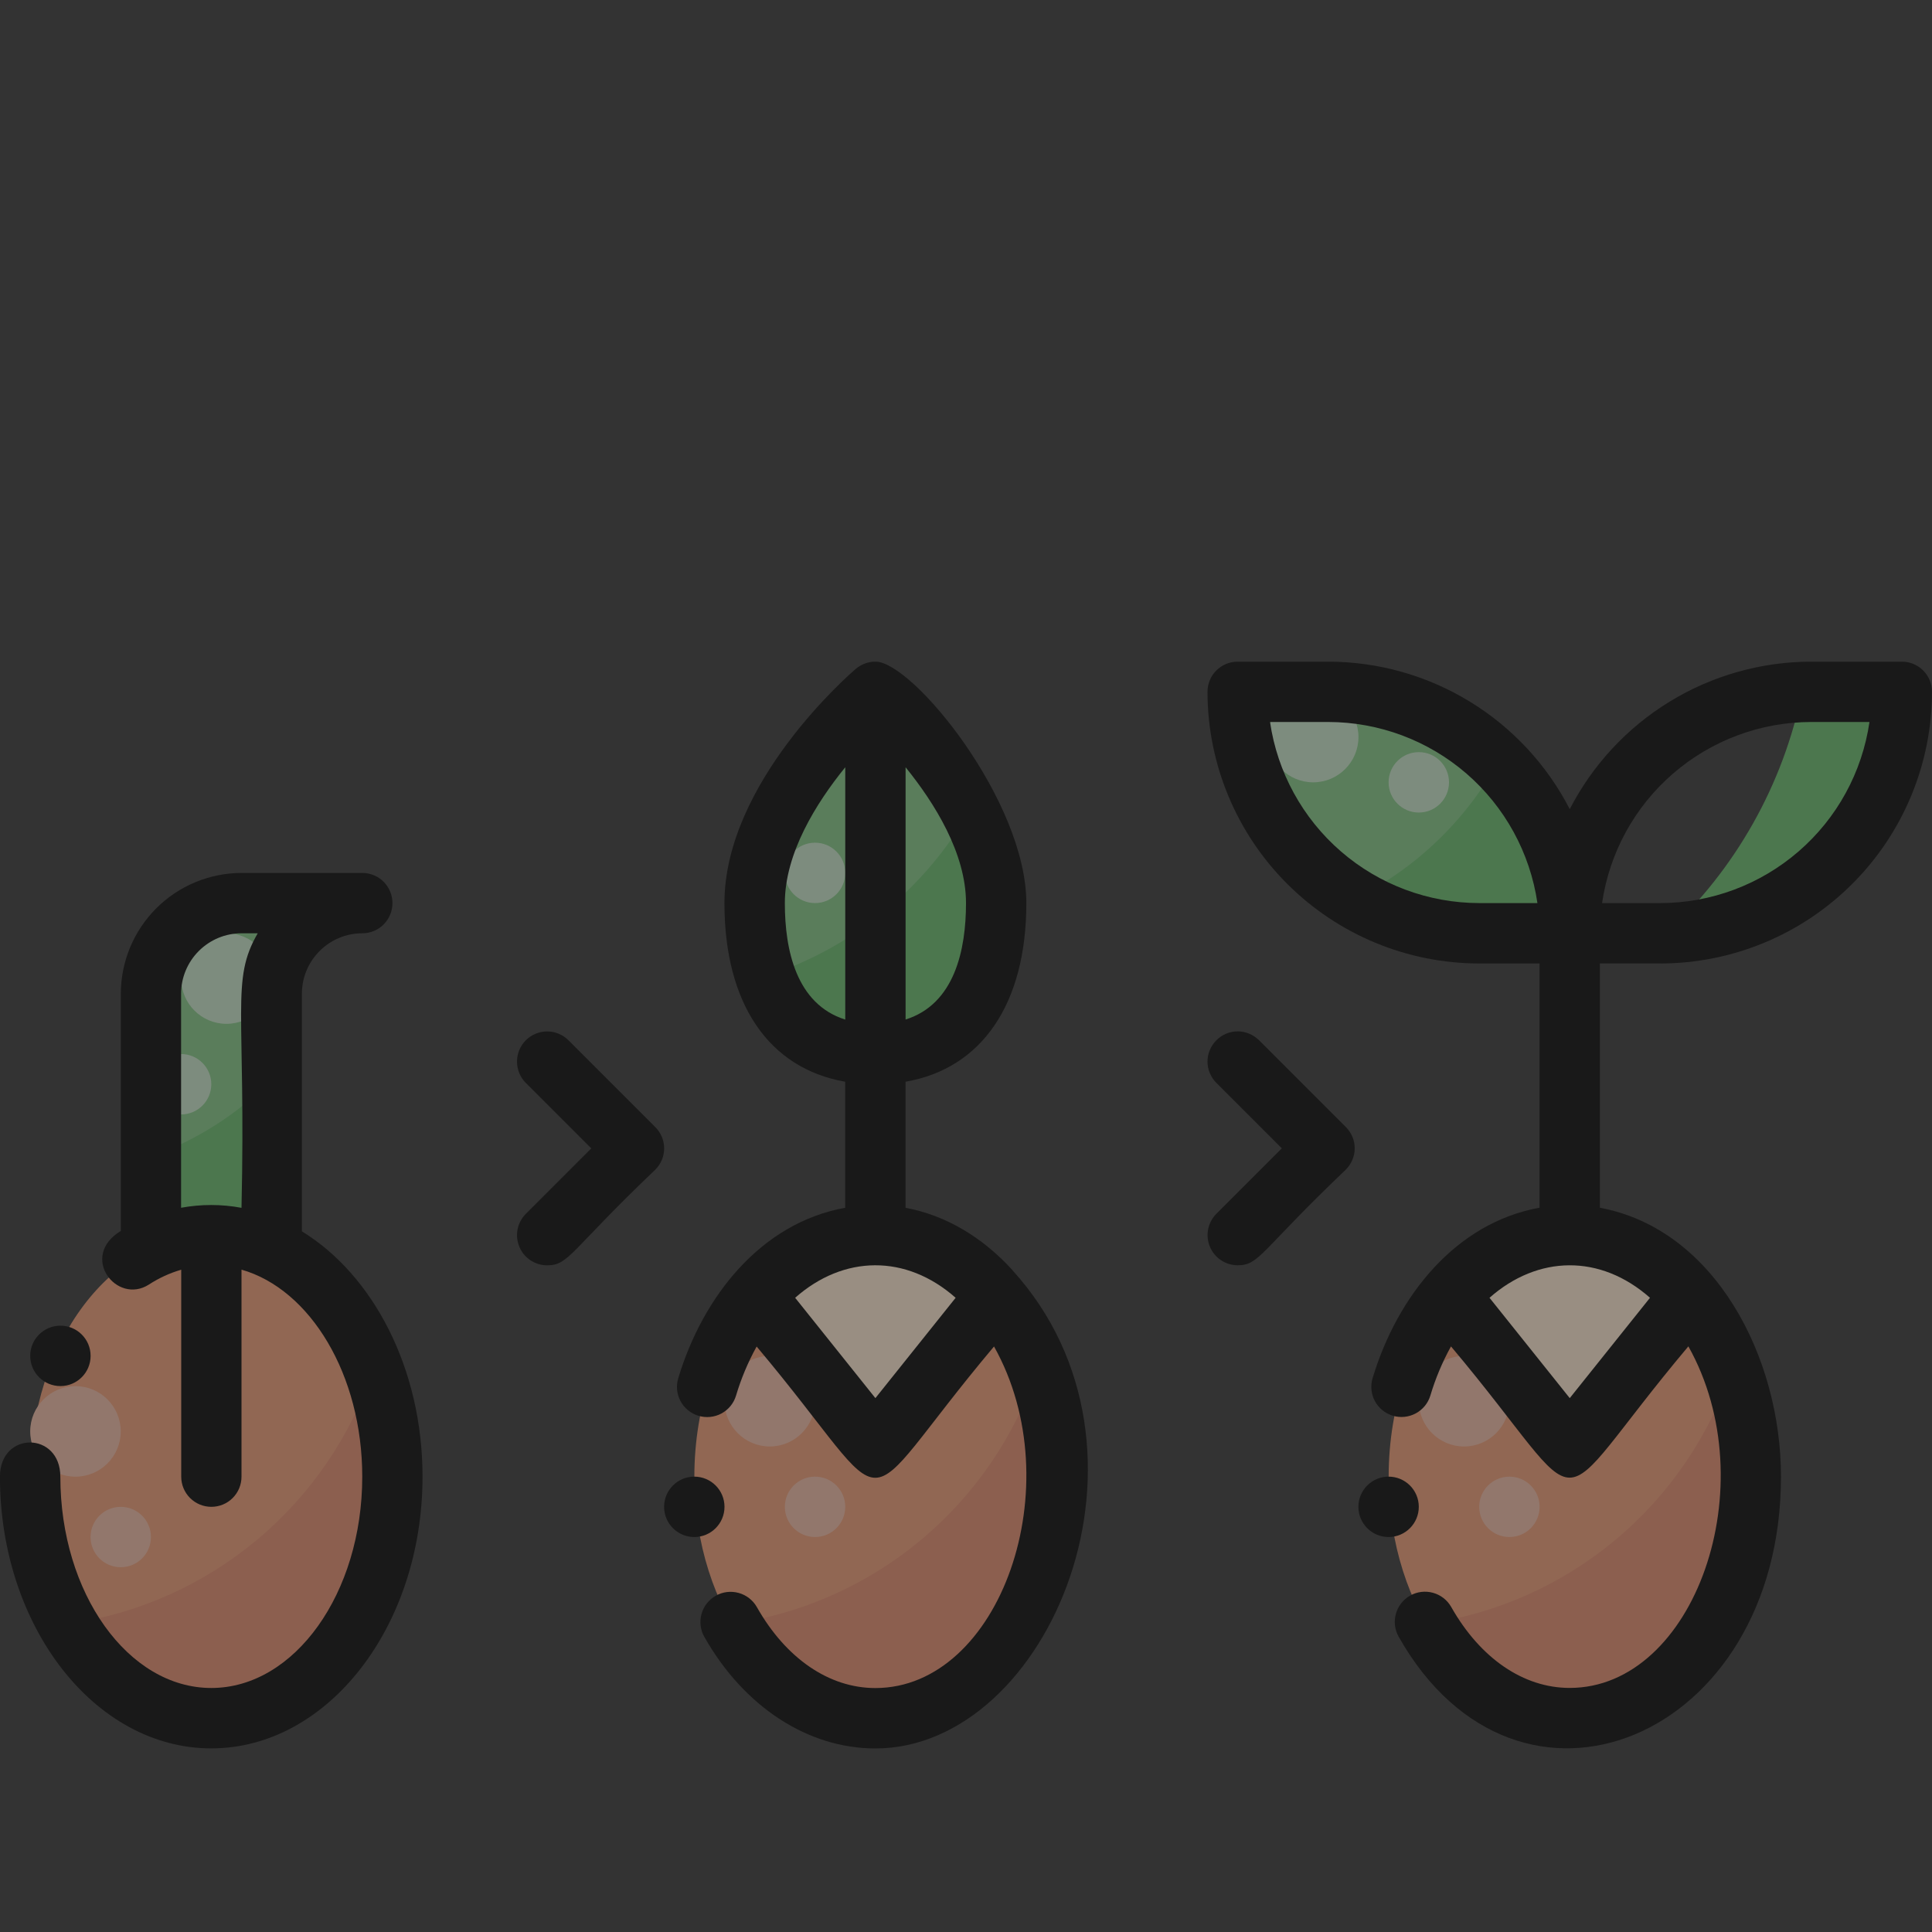 <svg width="30" height="30" xmlns="http://www.w3.org/2000/svg">

 <rect width="100%" height="100%" fill="#333333" stroke="none"/>

 <g>
  <title>background</title>
  <rect fill="none" id="canvas_background" height="602" width="802" y="-1" x="-1"/>
 </g>
 <g>
  <title>Layer 1</title>
  <g id="svg_1" opacity="0.5">
   <path id="svg_2" fill="#81C784" d="m3.75,14.023c-0.373,0 -0.731,0.148 -0.994,0.412c-0.264,0.264 -0.412,0.621 -0.412,0.994l0,4.219l1.875,0l0,-4.219c0,-0.373 0.148,-0.731 0.412,-0.994c0.264,-0.264 0.621,-0.412 0.994,-0.412l-1.875,0z"/>
   <path id="svg_3" fill="#66BB6A" d="m2.344,19.648l1.875,0l0,-2.887c-0.525,0.537 -1.167,0.947 -1.875,1.198l0,1.688z"/>
   <path id="svg_4" fill="#F09B73" d="m3.281,26.68c1.553,0 2.812,-1.679 2.812,-3.75c0,-2.071 -1.259,-3.75 -2.812,-3.75c-1.553,0 -2.812,1.679 -2.812,3.75c0,2.071 1.259,3.75 2.812,3.75z"/>
   <path id="svg_5" fill="#F09B73" d="m13.594,22.461l-1.867,-2.334c-0.58,0.687 -0.945,1.688 -0.945,2.803c0,2.071 1.259,3.75 2.813,3.75c1.553,0 2.812,-1.679 2.812,-3.75c0,-1.115 -0.365,-2.116 -0.945,-2.803l-1.867,2.334z"/>
   <path id="svg_6" fill="#F09B73" d="m24.375,22.461l-1.867,-2.334c-0.58,0.687 -0.945,1.688 -0.945,2.803c0,2.071 1.259,3.75 2.812,3.75c1.553,0 2.812,-1.679 2.812,-3.75c0,-1.115 -0.365,-2.116 -0.945,-2.803l-1.867,2.334z"/>
   <path id="svg_7" fill="#81C784" d="m15.469,14.023c0,1.683 -0.84,2.344 -1.875,2.344c-1.036,0 -1.875,-0.661 -1.875,-2.344c0,-1.683 1.875,-3.281 1.875,-3.281c0,0 1.875,1.599 1.875,3.281z"/>
   <path id="svg_8" fill="#81C784" d="m19.219,10.742l1.406,0c0.995,0 1.948,0.395 2.652,1.098c0.703,0.703 1.098,1.657 1.098,2.652l-1.406,0c-0.995,0 -1.948,-0.395 -2.652,-1.098c-0.703,-0.703 -1.098,-1.657 -1.098,-2.652z"/>
   <path id="svg_9" fill="#FFEAD2" d="m15.461,20.127c-0.497,-0.589 -1.151,-0.947 -1.867,-0.947c-0.717,0 -1.371,0.358 -1.867,0.947l1.867,2.334l1.867,-2.334z"/>
   <path id="svg_10" fill="#FFEAD2" d="m26.242,20.127c-0.497,-0.589 -1.151,-0.947 -1.867,-0.947c-0.717,0 -1.371,0.358 -1.867,0.947l1.867,2.334l1.867,-2.334z"/>
   <path id="svg_11" fill="#66BB6A" d="m15.063,12.572c-0.697,1.23 -1.83,2.154 -3.176,2.589c0.295,0.851 0.948,1.206 1.707,1.206c1.036,0 1.875,-0.661 1.875,-2.344c0,-0.505 -0.169,-1.002 -0.406,-1.451z"/>
   <path id="svg_12" fill="#E58B6C" d="m5.798,21.256c-0.344,1.036 -0.97,1.956 -1.809,2.656c-0.838,0.7 -1.855,1.152 -2.936,1.305c0.514,0.889 1.321,1.463 2.228,1.463c1.553,0 2.812,-1.679 2.812,-3.75c0.002,-0.571 -0.098,-1.138 -0.296,-1.674z"/>
   <path id="svg_13" fill="#F2BBA5" d="m1.875,24.336c0.259,0 0.469,-0.21 0.469,-0.469c0,-0.259 -0.21,-0.469 -0.469,-0.469c-0.259,0 -0.469,0.21 -0.469,0.469c0,0.259 0.21,0.469 0.469,0.469z"/>
   <path id="svg_14" fill="#C8E6C9" d="m3.516,15.898c0.388,0 0.703,-0.315 0.703,-0.703c0,-0.388 -0.315,-0.703 -0.703,-0.703c-0.388,0 -0.703,0.315 -0.703,0.703c0,0.388 0.315,0.703 0.703,0.703z"/>
   <path id="svg_15" fill="#C8E6C9" d="m20.391,12.148c0.388,0 0.703,-0.315 0.703,-0.703c0,-0.388 -0.315,-0.703 -0.703,-0.703c-0.388,0 -0.703,0.315 -0.703,0.703c0,0.388 0.315,0.703 0.703,0.703z"/>
   <path id="svg_16" fill="#C8E6C9" d="m2.812,17.305c0.259,0 0.469,-0.21 0.469,-0.469c0,-0.259 -0.21,-0.469 -0.469,-0.469c-0.259,0 -0.469,0.21 -0.469,0.469c0,0.259 0.21,0.469 0.469,0.469z"/>
   <path id="svg_17" fill="#C8E6C9" d="m22.031,12.617c0.259,0 0.469,-0.21 0.469,-0.469c0,-0.259 -0.21,-0.469 -0.469,-0.469c-0.259,0 -0.469,0.21 -0.469,0.469c0,0.259 0.21,0.469 0.469,0.469z"/>
   <path id="svg_18" fill="#C8E6C9" d="m12.656,14.023c0.259,0 0.469,-0.21 0.469,-0.469c0,-0.259 -0.21,-0.469 -0.469,-0.469c-0.259,0 -0.469,0.21 -0.469,0.469c0,0.259 0.21,0.469 0.469,0.469z"/>
   <path id="svg_19" fill="#E58B6C" d="m16.11,21.257c-0.344,1.036 -0.97,1.956 -1.809,2.655c-0.838,0.7 -1.855,1.151 -2.936,1.304c0.514,0.889 1.321,1.463 2.228,1.463c1.553,0 2.812,-1.679 2.812,-3.75c0.002,-0.571 -0.098,-1.137 -0.296,-1.673z"/>
   <path id="svg_20" fill="#F2BBA5" d="m11.953,22.461c0.388,0 0.703,-0.315 0.703,-0.703c0,-0.388 -0.315,-0.703 -0.703,-0.703c-0.388,0 -0.703,0.315 -0.703,0.703c0,0.388 0.315,0.703 0.703,0.703z"/>
   <path id="svg_21" fill="#F2BBA5" d="m1.172,22.93c0.388,0 0.703,-0.315 0.703,-0.703c0,-0.388 -0.315,-0.703 -0.703,-0.703c-0.388,0 -0.703,0.315 -0.703,0.703c0,0.388 0.315,0.703 0.703,0.703z"/>
   <path id="svg_22" fill="#F2BBA5" d="m12.656,23.867c0.259,0 0.469,-0.21 0.469,-0.469c0,-0.259 -0.21,-0.469 -0.469,-0.469c-0.259,0 -0.469,0.21 -0.469,0.469c0,0.259 0.21,0.469 0.469,0.469z"/>
   <path id="svg_23" fill="#E58B6C" d="m26.891,21.257c-0.344,1.036 -0.97,1.956 -1.808,2.655c-0.838,0.7 -1.855,1.151 -2.936,1.304c0.514,0.889 1.321,1.463 2.228,1.463c1.553,0 2.812,-1.679 2.812,-3.75c0.002,-0.571 -0.098,-1.137 -0.296,-1.673z"/>
   <path id="svg_24" fill="#F2BBA5" d="m22.734,22.461c0.388,0 0.703,-0.315 0.703,-0.703c0,-0.388 -0.315,-0.703 -0.703,-0.703c-0.388,0 -0.703,0.315 -0.703,0.703c0,0.388 0.315,0.703 0.703,0.703z"/>
   <path id="svg_25" fill="#F2BBA5" d="m23.438,23.867c0.259,0 0.469,-0.21 0.469,-0.469c0,-0.259 -0.21,-0.469 -0.469,-0.469c-0.259,0 -0.469,0.21 -0.469,0.469c0,0.259 0.21,0.469 0.469,0.469z"/>
   <path id="svg_26" fill="#66BB6A" d="m23.264,11.828c-0.509,0.919 -1.285,1.662 -2.226,2.129c0.583,0.351 1.25,0.536 1.931,0.535l1.406,0c0.001,-0.495 -0.097,-0.986 -0.288,-1.444c-0.191,-0.457 -0.471,-0.872 -0.823,-1.22z"/>
   <path id="svg_27" fill="#66BB6A" d="m29.531,10.742l-1.406,0c-0.048,0 -0.095,0.002 -0.142,0.004c-0.294,1.438 -1.031,2.747 -2.107,3.744c0.978,-0.024 1.907,-0.43 2.59,-1.13c0.683,-0.7 1.065,-1.639 1.065,-2.618z"/>
   <path id="svg_28" fill="black" d="m4.688,19.119l0,-3.689c0,-0.249 0.099,-0.487 0.275,-0.663c0.176,-0.176 0.414,-0.275 0.663,-0.275c0.124,0 0.244,-0.049 0.331,-0.137c0.088,-0.088 0.137,-0.207 0.137,-0.332c0,-0.124 -0.049,-0.243 -0.137,-0.331c-0.088,-0.088 -0.207,-0.137 -0.331,-0.137l-1.875,0c-0.497,0.001 -0.974,0.198 -1.325,0.55c-0.352,0.352 -0.549,0.828 -0.55,1.325l0,3.684c-0.653,0.395 -0.064,1.155 0.437,0.832c0.155,-0.101 0.323,-0.178 0.501,-0.23l0,3.214c0,0.124 0.049,0.243 0.137,0.331c0.088,0.088 0.207,0.137 0.331,0.137c0.124,0 0.244,-0.049 0.331,-0.137c0.088,-0.088 0.137,-0.207 0.137,-0.331l0,-3.215c1.068,0.305 1.875,1.631 1.875,3.215c0,1.809 -1.051,3.281 -2.344,3.281c-1.292,0 -2.344,-1.472 -2.344,-3.281c0,-0.704 -0.938,-0.712 -0.938,0c0,2.326 1.472,4.219 3.281,4.219c1.809,0 3.281,-1.893 3.281,-4.219c0,-1.68 -0.768,-3.133 -1.875,-3.811zm-0.938,-0.364c-0.31,-0.058 -0.628,-0.058 -0.938,-0.001l0,-3.324c0,-0.249 0.099,-0.487 0.275,-0.663c0.176,-0.176 0.414,-0.275 0.663,-0.275l0.252,0c-0.424,0.731 -0.181,1.189 -0.252,4.263z"/>
   <path id="svg_29" fill="black" d="m15.722,19.723c-0.461,-0.507 -1.032,-0.852 -1.66,-0.968l0,-1.958c1.183,-0.205 1.875,-1.208 1.875,-2.773c0,-1.586 -1.762,-3.745 -2.34,-3.75c-0.113,-0.001 -0.222,0.039 -0.308,0.112c-0.083,0.071 -2.04,1.761 -2.04,3.638c0,1.565 0.692,2.568 1.875,2.773l0,1.957c-1.309,0.236 -2.21,1.378 -2.592,2.646c-0.018,0.059 -0.024,0.121 -0.018,0.182c0.006,0.061 0.024,0.121 0.053,0.175c0.029,0.054 0.069,0.102 0.116,0.141c0.048,0.039 0.102,0.068 0.162,0.086c0.059,0.018 0.121,0.024 0.182,0.018c0.061,-0.006 0.121,-0.024 0.175,-0.053c0.054,-0.029 0.102,-0.069 0.141,-0.116c0.039,-0.048 0.068,-0.102 0.086,-0.162c0.079,-0.265 0.186,-0.52 0.32,-0.762c2.284,2.716 1.399,2.719 3.686,-0.001c1.208,2.153 0.097,5.304 -1.843,5.304c-0.717,0 -1.387,-0.458 -1.839,-1.256c-0.061,-0.108 -0.163,-0.188 -0.283,-0.221c-0.12,-0.033 -0.248,-0.018 -0.356,0.044c-0.108,0.061 -0.188,0.163 -0.221,0.283c-0.033,0.12 -0.018,0.248 0.044,0.356c0.614,1.084 1.606,1.732 2.655,1.732c2.705,0 4.653,-4.651 2.129,-7.426zm-1.66,-7.809c0.453,0.56 0.938,1.338 0.938,2.109c0,0.725 -0.176,1.568 -0.938,1.808l0,-3.917zm-1.875,2.109c0,-0.772 0.484,-1.55 0.938,-2.109l0,3.918c-0.762,-0.24 -0.938,-1.083 -0.938,-1.808zm1.406,7.687l-1.246,-1.558c0.751,-0.664 1.72,-0.682 2.492,0l-1.246,1.558z"/>
   <path id="svg_30" fill="black" d="m25.781,14.961c1.119,-0.001 2.191,-0.446 2.982,-1.237c0.791,-0.791 1.236,-1.863 1.237,-2.982c0,-0.124 -0.049,-0.244 -0.137,-0.331c-0.088,-0.088 -0.207,-0.137 -0.332,-0.137l-1.406,0c-0.775,0.001 -1.535,0.215 -2.196,0.619c-0.661,0.404 -1.199,0.982 -1.554,1.671c-0.355,-0.689 -0.892,-1.267 -1.554,-1.671c-0.661,-0.404 -1.421,-0.618 -2.196,-0.619l-1.406,0c-0.124,0 -0.244,0.049 -0.332,0.137c-0.088,0.088 -0.137,0.207 -0.137,0.331c0.001,1.119 0.446,2.191 1.237,2.982c0.791,0.791 1.863,1.236 2.982,1.237l0.937,0l0,3.792c-1.3,0.235 -2.206,1.366 -2.592,2.646c-0.018,0.059 -0.024,0.121 -0.018,0.182c0.006,0.061 0.024,0.121 0.053,0.175c0.029,0.054 0.069,0.102 0.116,0.141c0.048,0.039 0.102,0.068 0.162,0.086c0.119,0.036 0.247,0.023 0.357,-0.036c0.054,-0.029 0.102,-0.069 0.141,-0.116c0.039,-0.048 0.068,-0.102 0.086,-0.162c0.079,-0.265 0.186,-0.52 0.32,-0.762c2.284,2.716 1.399,2.719 3.686,-0.001c1.208,2.153 0.098,5.304 -1.843,5.304c-0.717,0 -1.387,-0.458 -1.839,-1.256c-0.061,-0.108 -0.163,-0.188 -0.283,-0.221c-0.12,-0.033 -0.248,-0.018 -0.356,0.044c-0.108,0.061 -0.188,0.163 -0.221,0.283c-0.033,0.12 -0.018,0.248 0.044,0.356c1.855,3.279 5.936,1.596 5.936,-2.487c0,-1.864 -1.032,-3.846 -2.812,-4.175l0,-3.794l0.937,0zm2.344,-3.75l0.904,0c-0.114,0.781 -0.504,1.494 -1.101,2.01c-0.596,0.516 -1.358,0.801 -2.147,0.802l-0.904,0c0.114,-0.781 0.504,-1.494 1.101,-2.01c0.596,-0.516 1.358,-0.801 2.147,-0.802zm-5.156,2.812c-0.789,-0.001 -1.551,-0.286 -2.147,-0.802c-0.596,-0.516 -0.987,-1.23 -1.101,-2.01l0.904,0c0.789,0.001 1.551,0.286 2.147,0.802c0.596,0.516 0.987,1.23 1.101,2.01l-0.904,0zm2.652,6.129l-1.246,1.558l-1.246,-1.558c0.751,-0.663 1.72,-0.682 2.492,-0z"/>
   <path id="svg_31" fill="black" d="m10.175,17.501l-1.348,-1.348c-0.088,-0.088 -0.207,-0.137 -0.331,-0.137c-0.124,0 -0.244,0.049 -0.331,0.137c-0.088,0.088 -0.137,0.207 -0.137,0.332c0,0.124 0.049,0.243 0.137,0.331l1.016,1.016l-1.016,1.016c-0.065,0.066 -0.11,0.149 -0.128,0.24c-0.018,0.091 -0.009,0.185 0.027,0.271c0.035,0.086 0.095,0.159 0.172,0.21c0.077,0.051 0.167,0.079 0.26,0.079c0.34,0 0.352,-0.22 1.679,-1.485c0.044,-0.044 0.078,-0.095 0.102,-0.152c0.024,-0.057 0.036,-0.118 0.036,-0.179c0,-0.062 -0.012,-0.122 -0.036,-0.179c-0.024,-0.057 -0.058,-0.108 -0.102,-0.152z"/>
   <path id="svg_32" fill="black" d="m19.55,16.153c-0.043,-0.043 -0.095,-0.078 -0.152,-0.102c-0.057,-0.024 -0.118,-0.036 -0.179,-0.036c-0.062,0 -0.123,0.012 -0.179,0.036c-0.057,0.024 -0.109,0.058 -0.152,0.102c-0.043,0.043 -0.078,0.095 -0.102,0.152c-0.024,0.057 -0.036,0.118 -0.036,0.179c0,0.061 0.012,0.122 0.036,0.179c0.024,0.057 0.058,0.109 0.102,0.152l1.016,1.016l-1.016,1.016c-0.065,0.066 -0.11,0.149 -0.128,0.24c-0.018,0.091 -0.009,0.185 0.027,0.271c0.035,0.086 0.095,0.159 0.172,0.21c0.077,0.051 0.167,0.079 0.26,0.079c0.34,0 0.351,-0.22 1.679,-1.485c0.043,-0.044 0.078,-0.095 0.102,-0.152c0.024,-0.057 0.036,-0.118 0.036,-0.179c0,-0.062 -0.012,-0.122 -0.036,-0.179c-0.024,-0.057 -0.058,-0.108 -0.102,-0.152l-1.348,-1.348z"/>
   <path id="svg_33" fill="black" d="m0.938,21.523c0.259,0 0.469,-0.21 0.469,-0.469c0,-0.259 -0.21,-0.469 -0.469,-0.469c-0.259,0 -0.469,0.21 -0.469,0.469c0,0.259 0.21,0.469 0.469,0.469z"/>
   <path id="svg_34" fill="black" d="m10.781,23.867c0.259,0 0.469,-0.21 0.469,-0.469c0,-0.259 -0.21,-0.469 -0.469,-0.469c-0.259,0 -0.469,0.21 -0.469,0.469c0,0.259 0.21,0.469 0.469,0.469z"/>
   <path id="svg_35" fill="black" d="m21.562,23.867c0.259,0 0.469,-0.21 0.469,-0.469c0,-0.259 -0.21,-0.469 -0.469,-0.469c-0.259,0 -0.469,0.21 -0.469,0.469c0,0.259 0.21,0.469 0.469,0.469z"/>
  </g>
 </g>
</svg>